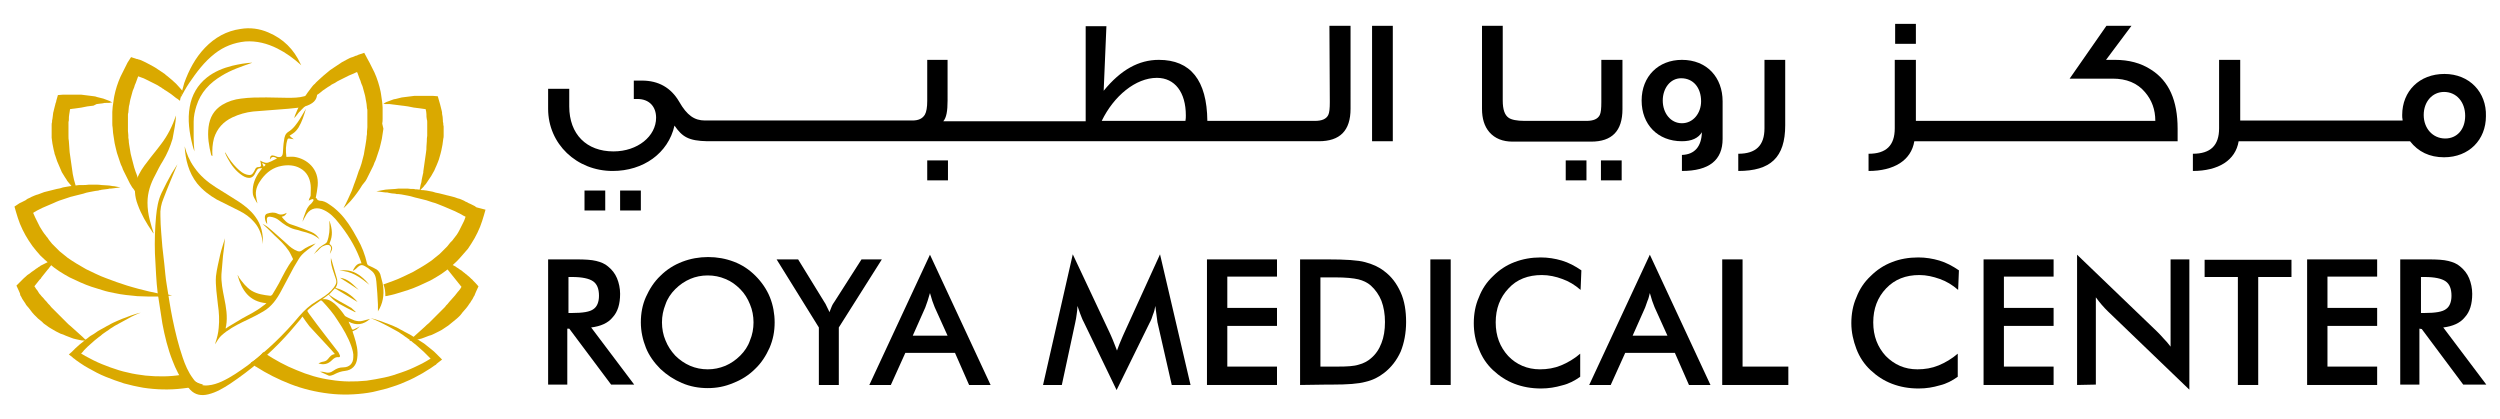 <?xml version="1.0" encoding="utf-8"?>
<!-- Generator: Adobe Illustrator 27.3.1, SVG Export Plug-In . SVG Version: 6.00 Build 0)  -->
<svg version="1.1" id="Layer_1" xmlns="http://www.w3.org/2000/svg" xmlns:xlink="http://www.w3.org/1999/xlink" x="0px" y="0px"
	 viewBox="0 0 639 107" style="enable-background:new 0 0 639 107;" xml:space="preserve">
<style type="text/css">
	.st0{fill-rule:evenodd;clip-rule:evenodd;fill:#DAA900;}
	.st1{fill:#DAA900;}
</style>
<g>
	<g>
		<path d="M145,84v14.3h-4.9V66.3h7.3c2.1,0,3.8,0.1,5,0.4c1.2,0.3,2.2,0.7,3,1.4c1,0.8,1.8,1.8,2.3,3c0.5,1.2,0.8,2.6,0.8,4
			c0,2.6-0.6,4.6-1.9,6c-1.2,1.5-3.1,2.3-5.5,2.6l11,14.6h-5.9l-10.7-14.3L145,84L145,84z M145.3,80h0.9c2.8,0,4.6-0.3,5.5-1
			c0.9-0.6,1.4-1.8,1.4-3.4c0-1.8-0.5-3-1.5-3.7c-1-0.7-2.8-1.1-5.4-1.1h-0.9L145.3,80L145.3,80z"/>
		<path d="M198,82.4c0,2.3-0.4,4.4-1.3,6.5c-0.9,2-2.1,3.9-3.7,5.4c-1.6,1.6-3.5,2.8-5.6,3.6c-2.1,0.9-4.2,1.3-6.5,1.3
			c-2.3,0-4.5-0.4-6.6-1.3c-2.1-0.9-3.9-2.1-5.5-3.6c-1.6-1.6-2.9-3.4-3.7-5.4c-0.8-2-1.3-4.2-1.3-6.5c0-2.3,0.4-4.5,1.3-6.5
			c0.9-2,2.1-3.9,3.7-5.4c1.6-1.6,3.5-2.8,5.6-3.6c2.1-0.8,4.3-1.2,6.6-1.2c2.3,0,4.5,0.4,6.6,1.2c2.1,0.8,3.9,2,5.5,3.6
			c1.6,1.6,2.9,3.5,3.7,5.5C197.6,78,198,80.2,198,82.4z M192.6,82.4c0-1.6-0.3-3.2-0.9-4.6c-0.6-1.5-1.4-2.8-2.5-3.9
			c-1.1-1.1-2.3-2-3.8-2.6c-1.4-0.6-2.9-0.9-4.5-0.9c-1.6,0-3.1,0.3-4.5,0.9c-1.4,0.6-2.7,1.5-3.8,2.6c-1.1,1.1-2,2.4-2.5,3.9
			c-0.6,1.5-0.9,3-0.9,4.6c0,1.6,0.3,3.2,0.9,4.6c0.6,1.5,1.4,2.7,2.5,3.9c1.1,1.1,2.4,2,3.8,2.6c1.4,0.6,2.9,0.9,4.5,0.9
			c1.6,0,3-0.3,4.5-0.9c1.4-0.6,2.7-1.5,3.8-2.6c1.1-1.1,2-2.4,2.5-3.9C192.3,85.6,192.6,84,192.6,82.4z"/>
		<path d="M209.3,98.4V83.7l-10.8-17.4h5.5l6.7,10.9c0.2,0.3,0.4,0.6,0.6,1.1c0.2,0.5,0.5,0.9,0.7,1.5c0.2-0.5,0.4-1,0.6-1.5
			c0.2-0.5,0.5-0.9,0.7-1.2l6.9-10.8h5.2l-11,17.4v14.7L209.3,98.4L209.3,98.4z"/>
		<path d="M247.7,98.4l-3.6-8.2h-12.7l-3.7,8.2h-5.5l15.5-33.3l15.5,33.3H247.7z M233.3,85.8h8.9l-3.3-7.3c-0.2-0.5-0.4-1-0.6-1.6
			c-0.2-0.6-0.4-1.3-0.6-2c-0.2,0.7-0.4,1.4-0.6,2c-0.2,0.6-0.4,1.2-0.6,1.7L233.3,85.8z"/>
		<path d="M295.9,82.6c-0.1-0.2-0.1-0.9-0.3-2.1c-0.1-0.9-0.2-1.7-0.3-2.3c-0.1,0.7-0.3,1.5-0.6,2.2c-0.2,0.7-0.5,1.5-0.9,2.2
			l-8.4,17.1l-8.4-17.4c-0.4-0.7-0.6-1.4-0.9-2.1c-0.2-0.7-0.5-1.3-0.7-2c0,0.7-0.1,1.4-0.2,2.1c-0.1,0.7-0.2,1.5-0.4,2.3l-3.4,15.8
			h-4.8l7.6-33.4l9.5,20.2c0.1,0.3,0.4,0.8,0.7,1.6c0.3,0.8,0.7,1.7,1.1,2.8c0.3-0.9,0.8-2.1,1.4-3.5c0.2-0.4,0.3-0.7,0.4-0.9
			l9.2-20.2l7.8,33.4h-4.8L295.9,82.6z"/>
		<path d="M308.5,98.4V66.3h17.9v4.4h-12.7v8h12.7v4.6h-12.7v10.4h12.7v4.7L308.5,98.4L308.5,98.4z"/>
		<path d="M332.3,98.4V66.3h7c4.6,0,7.8,0.2,9.6,0.7c1.9,0.5,3.5,1.2,4.9,2.3c1.9,1.4,3.2,3.2,4.2,5.4c1,2.2,1.4,4.8,1.4,7.6
			c0,2.8-0.5,5.4-1.4,7.6c-1,2.2-2.4,4-4.2,5.4c-1.4,1.1-3,1.9-4.8,2.3c-1.8,0.5-4.6,0.7-8.4,0.7h-1.4L332.3,98.4L332.3,98.4z
			 M337.5,93.7h4.4c2.4,0,4.2-0.1,5.4-0.5c1.2-0.3,2.3-0.9,3.1-1.6c1.2-1,2.1-2.3,2.7-3.9c0.6-1.5,0.9-3.3,0.9-5.4
			c0-2-0.3-3.8-0.9-5.4c-0.6-1.5-1.5-2.8-2.7-3.9c-0.9-0.8-2-1.3-3.2-1.6c-1.3-0.3-3.2-0.5-5.9-0.5h-1.9h-1.9L337.5,93.7L337.5,93.7
			z"/>
		<path d="M365.6,98.4V66.3h5.2v32.1H365.6z"/>
		<path d="M404,74.1c-1.5-1.3-3-2.2-4.7-2.8c-1.6-0.6-3.4-1-5.2-1c-3.5,0-6.4,1.1-8.5,3.4c-2.2,2.3-3.3,5.2-3.3,8.7
			c0,3.5,1.1,6.3,3.2,8.6c2.1,2.2,4.9,3.4,8.1,3.4c1.9,0,3.7-0.3,5.4-1c1.7-0.7,3.4-1.7,4.9-3v5.9c-1.4,1-2.9,1.8-4.6,2.2
			c-1.7,0.5-3.5,0.8-5.4,0.8c-2.5,0-4.7-0.4-6.8-1.2c-2.1-0.8-3.9-2-5.5-3.5c-1.6-1.5-2.8-3.3-3.6-5.4c-0.9-2.1-1.3-4.3-1.3-6.6
			s0.4-4.6,1.3-6.6c0.8-2.1,2-3.9,3.6-5.4c1.6-1.6,3.4-2.8,5.5-3.6c2.1-0.8,4.3-1.2,6.7-1.2c1.9,0,3.7,0.3,5.4,0.8
			c1.7,0.5,3.4,1.4,5,2.5L404,74.1z"/>
		<path d="M431.7,98.4l-3.6-8.2h-12.7l-3.7,8.2h-5.5l15.5-33.3l15.5,33.3H431.7z M417.3,85.8h8.9l-3.3-7.3c-0.2-0.5-0.4-1-0.6-1.6
			c-0.2-0.6-0.4-1.3-0.6-2c-0.2,0.7-0.3,1.4-0.6,2c-0.2,0.6-0.4,1.2-0.6,1.7L417.3,85.8z"/>
		<path d="M440.2,98.4V66.3h5.2v27.4h11.7v4.7L440.2,98.4L440.2,98.4z"/>
		<path d="M500.5,74.1c-1.5-1.3-3-2.2-4.7-2.8c-1.7-0.6-3.4-1-5.2-1c-3.5,0-6.3,1.1-8.5,3.4c-2.2,2.3-3.3,5.2-3.3,8.7
			c0,3.5,1.1,6.3,3.2,8.6c2.2,2.2,4.8,3.4,8.1,3.4c1.9,0,3.7-0.3,5.4-1c1.7-0.7,3.4-1.7,4.9-3v5.9c-1.4,1-2.9,1.8-4.6,2.2
			c-1.7,0.5-3.4,0.8-5.4,0.8c-2.5,0-4.7-0.4-6.8-1.2c-2.1-0.8-3.9-2-5.5-3.5c-1.6-1.5-2.8-3.3-3.6-5.4c-0.8-2.1-1.3-4.3-1.3-6.6
			s0.4-4.6,1.3-6.6c0.8-2.1,2-3.9,3.6-5.4c1.6-1.6,3.4-2.8,5.5-3.6c2-0.8,4.3-1.2,6.7-1.2c1.9,0,3.7,0.3,5.4,0.8
			c1.7,0.5,3.4,1.4,5,2.5L500.5,74.1z"/>
		<path d="M507,98.4V66.3h17.9v4.4h-12.7v8h12.7v4.6h-12.7v10.4h12.7v4.7L507,98.4L507,98.4z"/>
		<path d="M530.9,98.4V65.1l20.4,19.6c0.5,0.5,1.1,1.1,1.7,1.8c0.6,0.6,1.2,1.3,1.8,2.1V66.3h4.8v33.3l-20.8-20
			c-0.5-0.5-1.1-1.1-1.6-1.7c-0.5-0.6-1-1.2-1.5-1.9v22.3L530.9,98.4L530.9,98.4z"/>
		<path d="M577.2,70.8v27.6H572V70.8h-8.5v-4.4h22.2v4.4H577.2z"/>
		<path d="M589.7,98.4V66.3h17.9v4.4h-12.7v8h12.7v4.6h-12.7v10.4h12.7v4.7L589.7,98.4L589.7,98.4z"/>
		<path d="M618.4,84v14.3h-4.9V66.3h7.3c2.1,0,3.8,0.1,5,0.4s2.2,0.7,3,1.4c1,0.8,1.8,1.8,2.3,3c0.5,1.2,0.8,2.6,0.8,4
			c0,2.6-0.6,4.6-1.9,6c-1.2,1.5-3.1,2.3-5.5,2.6l11,14.6h-5.9L619,84.1L618.4,84L618.4,84z M618.8,80h0.9c2.8,0,4.6-0.3,5.5-1
			c0.9-0.6,1.4-1.8,1.4-3.4c0-1.8-0.5-3-1.5-3.7c-1-0.7-2.8-1.1-5.4-1.1h-0.9L618.8,80L618.8,80z"/>
	</g>
	<g>
		<g>
			<g>
				<g>
					<path class="st0" d="M77.3,80.9c0.6,0.9,1.2,1.7,1.8,2.5c1.6,1.8,3.3,3.5,4.9,5.3c0.5,0.5,1,1.1,1.6,1.8
						c-0.9,0.1-1.3,0.7-1.8,1.3c-0.4,0.5-0.9,0.6-1.5,0.7c-0.3,0.1-0.6,0.2-0.9,0.4c1.3,0.4,2.4,0.2,3.4-0.8c0.5-0.5,1-0.9,1.8-0.8
						c0.3,0,0.3-0.2,0.3-0.4c-0.2-0.4-0.3-0.8-0.6-1.1c-1.1-1.5-2.3-2.9-3.4-4.4c-1.3-1.7-2.6-3.4-3.9-5.2c-0.6-0.9-0.6-0.7,0.2-1.4
						c0.8-0.7,1.8-1.3,2.6-1.9c0.2-0.2,0.4-0.1,0.6,0.1c1.4,1.5,2.8,3.1,3.9,4.9c1.4,2.1,2.7,4.3,3.5,6.6c0.3,0.9,0.6,1.9,0.5,2.8
						c0,1.6-1,2.6-2.6,2.6c-0.9,0-1.7,0.3-2.4,0.8c-0.8,0.6-1.5,0.7-2.4,0.4c-0.3-0.1-0.7-0.1-1.1-0.1c0.7,0.3,1.5,0.7,2.2,1
						c0.2,0.1,0.4,0,0.6,0c0.3-0.1,0.7-0.2,1-0.4c0.8-0.4,1.6-0.7,2.6-0.8c1.8-0.2,2.9-1.4,3.1-3.2c0.3-2-0.2-3.8-0.8-5.7
						c-0.1-0.4-0.3-0.8-0.4-1.2c0.3-0.2,0.7-0.3,1-0.5c0.3-0.2,0.5-0.5,0.9-0.8c-0.6,0.3-1.1,0.6-1.6,0.8c-0.2,0.1-0.4,0.1-0.5-0.2
						c-0.2-0.6-0.6-1.2-0.8-1.8c2,1.1,3.8,0.8,5.5-0.7c-0.6,0.2-1.3,0.3-1.9,0.5c-0.7,0.2-1.4,0.1-2.1-0.1c-0.7-0.3-1.5-0.6-2.2-1
						c-0.2-0.1-0.3-0.2-0.4-0.4c-0.7-1-1.5-2-2.5-2.9c-0.9-0.7-1.8-1.3-3.1-1.1c0.5-0.4,1.1-0.8,1.6-1.2c0.7,0.9,1.6,1.7,2.6,2.3
						c1.4,0.8,2.8,1.5,4.2,2.2c0,0,0.1-0.1,0.1-0.1c-0.4-0.3-0.7-0.7-1.1-1c-1-0.6-2.1-1.2-3.2-1.8c-0.7-0.4-1.4-0.8-2.1-1.3
						c-0.1-0.1-0.2-0.2-0.4-0.3c0.5-0.5,1-1.1,1.5-1.6c1.9,1.1,3.8,2.3,5.8,3.5c-1.5-1.8-3.4-3-5.6-3.6c0-0.1,0-0.1,0-0.1
						c0.6-0.9,0.5-1.8,0.2-2.7c-0.4-1.5-0.9-3-1.3-4.5c-0.1-0.2-0.1-0.3-0.1-0.5c-0.1,0.9,0,1.6,0.4,3c0.3,0.9,0.6,1.8,0.9,2.7
						c0.1,0.4,0.1,0.8-0.1,1.2c-0.6,1.2-1.6,2.1-2.7,2.9c-0.7,0.5-1.4,0.9-2.2,1.4c-1.7,1-3.1,2.3-4.4,3.8
						c-3.9,4.7-8.3,8.9-13.2,12.6c-2.1,1.5-4.2,3-6.6,4.1c-1.1,0.5-2.3,0.9-3.5,1c-1.6,0.2-3-0.4-3.9-1.8c-1.2-1.6-2-3.5-2.6-5.3
						c-1.1-3.2-1.9-6.5-2.6-9.9c-0.6-2.9-1-5.8-1.5-8.8c-0.3-1.7-0.4-3.4-0.6-5.2c-0.2-1.5-0.3-2.9-0.5-4.4
						c-0.1-1.2-0.2-2.5-0.3-3.7c-0.1-1.4-0.2-2.8-0.2-4.2c-0.1-1.6,0.2-3.1,0.8-4.5c1.1-2.9,2.3-5.7,3.5-8.6c0-0.1,0.1-0.2,0.1-0.2
						c-0.5,0.8-1,1.6-1.5,2.4c-0.9,1.6-1.8,3.3-2.6,5c-0.9,1.9-1.2,3.9-1.4,5.9c-0.3,3.2-0.4,6.4-0.3,9.6c0.1,1.8,0.2,3.7,0.3,5.5
						c0.1,1.5,0.2,3.1,0.4,4.6c0.4,2.6,0.8,5.2,1.2,7.8c0.6,3.2,1.4,6.5,2.6,9.5c0.8,2.1,1.8,4.2,3.3,6c0.4,0.5,0.8,0.9,1.2,1.4
						c1.3,1.4,2.9,1.6,4.6,1.2c2.1-0.5,3.9-1.6,5.6-2.7c5.2-3.5,10-7.5,14.2-12.1c1.3-1.4,2.5-2.9,3.8-4.4
						C77.1,81.2,77.2,81,77.3,80.9z"/>
					<path class="st0" d="M79.2,50.5c0.1-0.2,0.2-0.4,0.2-0.5c0-0.9,0.1-1.9,0-2.7c-0.2-1.8-1-3.4-2.7-4.3c-1.4-0.8-3.1-0.9-4.7-0.6
						c-2.2,0.4-3.8,1.6-5.1,3.3c-0.9,1.2-1.6,2.5-1.5,4.1c0.1,0.7,0.2,1.5,0.4,2.2c-0.2-0.3-0.4-0.6-0.6-1c-0.3-0.5-0.6-1.1-0.6-1.8
						c-0.1-2,0.6-3.8,1.8-5.4c0.2-0.3,0.4-0.5,0.6-0.8c-0.2,0-0.4,0-0.5,0c-0.4,0-0.7,0.2-0.9,0.6c-0.2,0.4-0.4,0.7-0.6,1.1
						c-0.5,0.7-1.1,0.9-1.9,0.7c-0.4-0.1-0.8-0.3-1.1-0.5c-1.7-1.1-2.9-2.7-3.8-4.4c-0.3-0.5-0.5-1-0.7-1.5c0,0,0.1,0,0.1,0
						c0.1,0.1,0.2,0.3,0.3,0.5c0.7,1.2,1.6,2.4,2.6,3.4c0.8,0.8,1.7,1.6,2.9,1.8c0.6,0.1,1,0,1.3-0.5c0.2-0.3,0.4-0.6,0.5-0.9
						c0.2-0.4,0.4-0.6,0.9-0.6c0.5,0,0.7-0.2,0.6-0.6c0-0.3-0.1-0.7-0.2-1.1c0.1,0.1,0.2,0.2,0.3,0.2c0.7,0.4,1.4,0.6,2.1,0.2
						c0.2-0.1,0.4-0.1,0.5-0.2c0.5-0.2,0.9-0.5,1.4-0.7c-0.9-0.6-1.4-0.5-1.8,0.3c0-0.1,0-0.2,0-0.3c0.1-0.7,0.4-0.9,1.1-0.7
						c0.3,0.1,0.5,0.2,0.8,0.3c0.9,0.2,1.3-0.1,1.4-1c0.1-1.1,0.1-2.2,0.3-3.2c0.1-0.9,0.3-1.7,1.1-2.2c1.3-0.8,2.1-2,2.9-3.2
						c0.5-0.9,1.1-1.8,1.6-2.7c-0.5,1.7-1,3.3-1.9,4.8c-0.4,0.6-0.8,1.1-1.4,1.5c-0.3,0.2-0.6,0.4-0.9,0.6c0.4,0.4,0.7,0.6,1.1,0.9
						c-0.4-0.1-0.8-0.1-1.2-0.2c-0.2,0-0.3,0-0.4,0.2c-0.5,1.5-0.5,2.9-0.3,4.5c0.7,0,1.5-0.1,2.1,0c3.1,0.5,6.3,3,5.9,7.4
						c-0.1,1-0.3,2.1-0.5,3.1c0.1,0,0.2,0.1,0.3,0.2c0.1,0.4,0.4,0.4,0.7,0.5c0.9,0,1.7,0.4,2.4,0.9c2,1.3,3.6,3,4.9,4.9
						c0.9,1.3,1.7,2.7,2.4,4c1.1,1.9,1.9,4,2.4,6.2c0.1,0.3,0.2,0.5,0.5,0.6c0.7,0.3,1.3,0.6,2,1c0.4,0.3,0.7,0.7,0.9,1.2
						c0.2,0.8,0.4,1.6,0.6,2.3c0.4,2.2,0.3,4.4-0.8,6.5c-0.1,0.2-0.3,0.4-0.4,0.7c0-0.6,0-1.2,0-1.8c-0.1-1.9-0.2-3.8-0.4-5.8
						c-0.1-1.2-0.4-2.2-1.4-2.9c-0.4-0.3-0.7-0.6-1.1-0.8c-1.2-0.8-1.6-0.7-2.6,0.3c-0.2,0.2-0.5,0.4-0.8,0.6c0,0,0-0.1-0.1-0.1
						c0.5-0.8,0.9-1.8,2.2-1.8c-0.2-0.5-0.3-1-0.5-1.4c-1.3-3.3-3.2-6.3-5.4-9c-1-1.3-2.2-2.5-3.7-3.2c-1.6-0.8-3.3-0.6-4.4,1
						c-0.4,0.6-0.7,1.3-1.1,2c0.2-0.8,0.4-1.5,0.7-2.2c0.3-0.9,0.7-1.8,1.5-2.4c0.2-0.2,0.4-0.5,0.6-0.8c0.1-0.2,0-0.5-0.3-0.4
						c-0.3,0.1-0.6,0.2-0.9,0.4C79,50.8,79.1,50.7,79.2,50.5z M67.9,42.1c-0.3-0.2-0.6-0.3-0.9-0.5c0.1,0.3,0.2,0.6,0.4,1
						C67.6,42.5,67.8,42.3,67.9,42.1z"/>
					<path class="st0" d="M54.3,39.9c-0.1-1.6,0-3.1,0.4-4.6c0.8-2.5,2.4-4.2,4.7-5.3c1.7-0.8,3.5-1.3,5.3-1.5
						c2.1-0.2,4.3-0.3,6.4-0.5c1.8-0.1,3.6-0.3,5.4-0.5c0.9-0.1,1.9-0.4,2.7-0.8c1.8-0.9,2-2.2,1.8-3.7c0-0.4-0.2-0.8-0.3-1.2
						c-0.2,1.7-1.4,2.4-2.9,2.8c-1.4,0.4-2.9,0.4-4.3,0.4c-1.8,0-3.6-0.1-5.4-0.1c-2.2,0-4.3,0-6.5,0.3c-1.7,0.2-3.3,0.7-4.8,1.6
						c-2.1,1.3-3.2,3.2-3.5,5.7c-0.3,2.5,0.1,4.8,0.7,7.2C54.2,39.8,54.3,39.9,54.3,39.9z"/>
					<path class="st0" d="M60.7,70.3c1.1,3.9,3,6.8,7.4,7.2c-0.3,0.3-0.6,0.5-0.9,0.7c-1.6,1.3-3.5,2.2-5.3,3.2c-1,0.6-2,1.2-3,1.8
						c-0.4,0.2-0.8,0.5-1.2,0.8c0-0.3,0-0.5,0.1-0.7c0.4-2.4,0-4.8-0.5-7.2c-0.4-2-0.8-4-0.7-6c0.1-1.6,0.3-3.1,0.4-4.7
						c0.2-1.5,0.4-3,0.5-4.5c-0.4,1.4-0.9,2.8-1.2,4.1c-0.4,1.9-0.9,3.8-1.1,5.6c-0.1,1.2,0,2.5,0.1,3.7c0.1,1.2,0.3,2.4,0.4,3.6
						c0.3,2,0.4,3.9,0.2,5.9c-0.1,1.3-0.4,2.5-0.8,3.7c0,0.1-0.1,0.3-0.1,0.5c0.3-0.5,0.5-0.9,0.8-1.3c0.5-0.8,1.3-1.4,2.1-2
						c1.8-1.3,3.7-2.2,5.6-3.1c1.3-0.6,2.6-1.3,3.8-2c2.1-1.2,3.5-3.2,4.6-5.3c1.1-2,2.1-4,3.2-6c0.4-0.7,0.8-1.3,1.2-2
						c0.8-1.4,2-2.2,3.2-3.1c0.4-0.3,0.8-0.6,1.2-1c-1.2,0.5-2.5,1-3.5,1.8c-0.4,0.3-0.7,0.3-1.1,0.2c-1.1-0.4-2-1.1-2.8-1.9
						c-1.6-1.4-3.2-2.9-4.9-4.3c-0.4-0.3-0.9-0.6-1.3-0.8c1.1,1,2.1,2,3.1,3c1.3,1.2,2.6,2.4,3.6,3.9c0.4,0.6,0.7,1.3,1,1.9
						c0.1,0.1,0.1,0.4,0,0.4c-1.4,1.8-2.4,3.9-3.5,6c-0.6,1-1.1,2-1.7,2.9c-0.1,0.1-0.3,0.3-0.5,0.3c-1.7-0.2-3.3-0.4-4.8-1.3
						C63,73.5,62,72.2,61,70.8C61,70.6,60.9,70.5,60.7,70.3C60.8,70.4,60.8,70.4,60.7,70.3z"/>
					<path class="st0" d="M46.1,25.1c0.7-1.3,1.4-2.6,2.2-3.8c1.9-2.8,3.9-5.5,6.6-7.6c2.3-1.8,4.9-2.8,7.8-3.1
						c2.9-0.2,5.6,0.5,8.2,1.8c2.2,1.1,4.1,2.5,5.9,4.1c0,0,0.1,0.1,0.2,0.2c-0.1-0.2-0.1-0.3-0.2-0.4c-1.7-3.7-4.4-6.4-8.2-8
						c-2.3-1-4.7-1.3-7.1-0.9c-3.6,0.5-6.6,2.2-9.1,4.8c-2.5,2.6-4.1,5.7-5.3,9C46.7,22.5,46.4,23.8,46.1,25.1
						C46,25.1,46.1,25.1,46.1,25.1z"/>
					<path class="st0" d="M45,29.5c-0.9,2.6-2.1,5.1-3.8,7.3c-1.1,1.5-2.4,3-3.5,4.5c-1.1,1.4-2.1,2.8-2.7,4.5
						c-0.8,2.2-0.6,4.4,0.2,6.5c0.9,2.5,2.2,4.7,3.7,6.9c0.1,0.2,0.2,0.3,0.4,0.5c-0.4-1.1-0.7-2.3-1-3.4c-0.4-1.5-0.6-3-0.6-4.5
						c0-2.6,0.8-4.9,2-7.1c0.6-1.2,1.2-2.4,1.9-3.5c1.1-1.8,1.9-3.7,2.5-5.7C44.5,33.4,44.9,31.5,45,29.5z"/>
					<path class="st0" d="M47.2,37.4c0.2,3.4,1,6.7,3.2,9.5c1.4,1.7,3.1,3,5,4.1c1.9,1,3.9,1.9,5.8,2.9c1.4,0.7,2.7,1.6,3.8,2.9
						c1.4,1.6,2,3.5,2.2,5.6c0.1-2.6-0.4-5-2-7.1c-1.1-1.5-2.6-2.7-4.1-3.7c-2-1.3-4-2.5-5.9-3.7c-2.2-1.4-4.1-3-5.6-5.2
						C48.4,41,47.7,39.3,47.2,37.4z"/>
					<path class="st0" d="M64.6,16c-1.8,0.1-3.5,0.4-5.2,0.8c-2.4,0.6-4.6,1.5-6.5,3c-2.4,1.9-3.9,4.5-4.4,7.5
						c-0.6,3.3-0.1,6.6,0.7,9.8c0.1,0.5,0.3,1,0.5,1.6c-0.1-1.1-0.2-2.2-0.2-3.3c0-1.4,0-2.9,0-4.3c0-1.4,0.3-2.7,0.7-4
						c1.1-3.5,3.4-5.9,6.4-7.7c2.4-1.5,5.1-2.4,7.7-3.3C64.4,16,64.5,16,64.6,16z"/>
					<path class="st0" d="M81.7,61.2c-0.5-0.9-1.2-1.5-2.1-1.9c-1.4-0.6-2.8-1.1-4.2-1.6c-0.3-0.1-0.6-0.2-0.9-0.3
						c-1.1-0.3-1.8-1.1-2.5-2c0.6-0.1,1-0.4,1.3-1c-0.2,0.1-0.5,0.2-0.7,0.3c-0.6,0.2-1.1,0.2-1.7-0.1c-0.8-0.4-1.7-0.3-2.6,0
						c-0.4,0.1-0.6,0.5-0.6,0.9c0,0.7,0.2,1.3,0.6,1.8c0-0.4-0.1-0.8-0.1-1.2c0-0.6,0.4-0.8,0.9-0.7c0.8,0.1,1.6,0.4,2.2,0.9
						c1.2,1,2.5,1.9,4,2.3c0.6,0.1,1.2,0.3,1.8,0.5C78.8,59.5,80.4,60,81.7,61.2z"/>
					<path class="st0" d="M84.2,56.5c0,0.2,0,0.4,0,0.5c0.1,1.6,0,3.2-0.6,4.8c-0.1,0.2-0.3,0.4-0.5,0.5c-0.5,0.3-1,0.6-1.5,1
						c-0.5,0.5-1,1.1-1.4,1.7c0.3-0.3,0.6-0.6,0.9-0.8c0.4-0.4,0.8-0.9,1.3-1.2c0.4-0.2,0.9-0.4,1.3-0.4c0.5-0.1,1.1,0.5,0.9,1.1
						c-0.1,0.4-0.2,0.8-0.3,1.2c0.2-0.3,0.4-0.7,0.5-1c0.2-0.5,0.1-1-0.4-1.4c-0.2-0.1-0.2-0.3-0.1-0.5c0.8-1.8,0.6-3.5,0-5.3
						C84.4,56.6,84.3,56.6,84.2,56.5z"/>
					<path class="st0" d="M94.4,72.8c-2-2.5-4.4-4.2-7.7-3.6C89.8,69.2,92.1,70.9,94.4,72.8z"/>
					<path class="st0" d="M86.9,71c1.6,1,3.2,2,4.8,3.1C90.2,72.7,88.9,71.2,86.9,71z"/>
				</g>
				<g>
					<g>
						<path class="st1" d="M44,75.5c-1,0.1-2,0.2-2.9,0.3c-0.5,0-1,0-1.5,0c-0.5,0-1,0-1.5,0c-1,0-2-0.1-3-0.1c-1-0.1-2-0.2-2.9-0.3
							c-1-0.1-2-0.3-3-0.5c-1-0.2-2-0.4-2.9-0.7c-1-0.3-1.9-0.6-2.9-0.9c-0.9-0.3-1.9-0.7-2.8-1.1c-0.9-0.4-1.9-0.9-2.8-1.3
							c-0.9-0.5-1.8-1-2.7-1.6c-0.9-0.6-1.7-1.2-2.5-1.9c-0.8-0.7-1.6-1.4-2.3-2.1c-0.7-0.8-1.4-1.6-2-2.4C7.6,61.9,7,61,6.5,60.1
							c-0.5-0.9-1-1.9-1.4-2.9c-0.4-1-0.7-2-1-3l-0.4-1.4L4.9,52c0.2-0.1,0.3-0.2,0.4-0.2c0.1-0.1,0.3-0.1,0.4-0.2
							c0.3-0.1,0.5-0.3,0.8-0.4C6.8,51,7,50.8,7.3,50.7c0.2-0.1,0.5-0.2,0.8-0.4c0.5-0.2,1.1-0.5,1.6-0.6c0.5-0.2,1.1-0.4,1.6-0.6
							l0.8-0.2c0.3-0.1,0.5-0.1,0.8-0.2c0.3-0.1,0.5-0.1,0.8-0.2c0.3-0.1,0.5-0.1,0.8-0.2c0.6-0.1,1.1-0.2,1.6-0.4l1.7-0.3
							c0.3,0,0.6-0.1,0.8-0.1c0.3,0,0.6-0.1,0.8-0.1l0.8-0.1c0.3,0,0.6,0,0.8,0c0.6,0,1.1,0,1.7-0.1c0.6,0,1.1,0,1.7,0
							c0.6,0,1.1,0,1.6,0.1c0.6,0,1.1,0.1,1.6,0.1c0.5,0,1.1,0.2,1.6,0.2c0.5,0.1,1.1,0.2,1.6,0.3c-0.6,0.1-1.1,0.1-1.6,0.2
							l-0.8,0.1c-0.1,0-0.3,0-0.4,0l-0.4,0.1c-0.5,0.1-1.1,0.1-1.6,0.2l-0.4,0.1c-0.1,0-0.3,0-0.4,0.1l-0.8,0.1
							c-0.5,0.1-1.1,0.2-1.6,0.3c-0.5,0.1-1,0.2-1.5,0.4c-0.3,0.1-0.5,0.1-0.8,0.2l-0.8,0.2c-0.3,0.1-0.5,0.1-0.8,0.2
							c-0.2,0.1-0.5,0.1-0.8,0.2l-1.5,0.5c-0.5,0.2-1,0.3-1.5,0.5c-0.5,0.2-1,0.4-1.4,0.6c-0.2,0.1-0.5,0.2-0.7,0.3l-0.7,0.3
							c-0.2,0.1-0.5,0.2-0.7,0.3c-0.2,0.1-0.5,0.2-0.7,0.3c-0.5,0.2-0.9,0.5-1.4,0.7c-0.2,0.1-0.4,0.2-0.7,0.4l-0.3,0.2l-0.3,0.2
							C8.2,54.7,8,54.9,7.8,55c-0.1,0-0.2,0.1-0.3,0.2c-0.1,0.1-0.2,0.1-0.3,0.2L8,53.1c0.3,0.9,0.6,1.7,1,2.5
							c0.4,0.8,0.8,1.6,1.2,2.4c0.5,0.8,0.9,1.5,1.5,2.2c0.1,0.2,0.3,0.4,0.4,0.5l0.2,0.3l0.2,0.3c0.1,0.2,0.3,0.3,0.4,0.5l0.4,0.5
							c0.6,0.6,1.3,1.3,1.9,1.9c0.7,0.6,1.4,1.1,2.1,1.7c0.7,0.5,1.5,1,2.3,1.5c0.8,0.5,1.6,0.9,2.4,1.4c0.8,0.4,1.7,0.8,2.5,1.2
							c0.9,0.4,1.7,0.8,2.6,1.1c0.9,0.3,1.8,0.7,2.7,1c0.9,0.3,1.8,0.6,2.7,0.9c0.9,0.3,1.8,0.5,2.8,0.8c0.9,0.2,1.9,0.5,2.8,0.7
							l1.4,0.3l1.4,0.3C42.1,75.1,43,75.3,44,75.5z"/>
						<path class="st1" d="M36.2,48.3c-0.1-0.3-0.2-0.6-0.3-0.9c-0.1-0.4-0.3-0.8-0.4-1.1l-0.2-0.6l-0.2-0.6l-0.2-0.6L34.7,44
							l-0.2-0.6c-0.1-0.2-0.1-0.4-0.2-0.6c-0.2-0.8-0.4-1.5-0.6-2.3l-0.3-1.2l-0.2-1.2c-0.1-0.8-0.3-1.5-0.3-2.3l-0.1-0.6
							c0-0.2,0-0.4,0-0.6c0-0.4-0.1-0.8-0.1-1.1l0-1.1c0-0.2,0-0.4,0-0.6l0-0.6c0-0.2,0-0.4,0-0.6l0-0.6l0-0.6c0-0.2,0-0.4,0.1-0.6
							l0.1-1.1c0-0.4,0.1-0.7,0.2-1.1l0.1-0.6l0.1-0.5c0.1-0.4,0.2-0.8,0.3-1.1l0.3-1.1c0.1-0.2,0.1-0.4,0.2-0.5l0.2-0.5
							c0.1-0.4,0.2-0.7,0.4-1.1l0.4-1.1c0.1-0.2,0.1-0.4,0.2-0.5l0-0.1c0.3,0.1,0.5,0.2,0.8,0.3c0.4,0.1,0.8,0.3,1.2,0.5
							c0.4,0.2,0.8,0.4,1.2,0.6l0.6,0.3l0.6,0.3c0.4,0.2,0.8,0.4,1.2,0.7c0.2,0.1,0.4,0.2,0.6,0.4c0.2,0.1,0.4,0.2,0.6,0.4
							c0.4,0.2,0.8,0.5,1.1,0.7c0.4,0.3,0.8,0.5,1.1,0.8c0.4,0.3,0.7,0.6,1.1,0.8l0.5,0.4c0,0,0.1,0,0.1,0.1
							c0.1-0.9,0.4-1.7,0.7-2.5c-0.2-0.3-0.5-0.5-0.7-0.8c-0.3-0.4-0.7-0.7-1-1.1c-0.4-0.3-0.7-0.7-1.1-1c-0.2-0.2-0.4-0.3-0.6-0.5
							c-0.2-0.2-0.4-0.3-0.6-0.5c-0.2-0.1-0.4-0.3-0.6-0.5l-0.6-0.4l-0.6-0.4l-0.6-0.4l-0.6-0.4L39.2,17c-0.4-0.2-0.9-0.5-1.3-0.7
							c-0.4-0.2-0.9-0.5-1.4-0.7c-0.2-0.1-0.5-0.2-0.7-0.3c-0.1,0-0.2-0.1-0.4-0.1l-0.2-0.1L35,15.1l-1.5-0.5L32.6,16L32,17.2
							l-0.3,0.6c-0.1,0.2-0.2,0.4-0.3,0.6l-0.6,1.2c-0.2,0.4-0.3,0.8-0.5,1.2c-0.3,0.8-0.6,1.7-0.8,2.5c-0.1,0.4-0.2,0.9-0.3,1.3
							l-0.1,0.6l-0.1,0.7l-0.1,0.7c0,0.2-0.1,0.4-0.1,0.7l-0.1,1.3c0,0.2,0,0.4,0,0.7l0,0.7l0,0.7c0,0.2,0,0.4,0,0.7
							c0,0.4,0,0.9,0.1,1.3l0.1,1.3c0.1,0.4,0.1,0.9,0.2,1.3c0.1,0.4,0.1,0.9,0.2,1.3c0.1,0.4,0.2,0.9,0.3,1.3
							c0.1,0.4,0.2,0.9,0.3,1.2l0.4,1.2c0.1,0.4,0.3,0.8,0.4,1.2c0.1,0.4,0.3,0.8,0.5,1.2c0.1,0.4,0.3,0.8,0.5,1.2
							c0.1,0.2,0.2,0.4,0.3,0.6l0.3,0.6l0.3,0.6l0.3,0.6l0.3,0.6l0.3,0.5l0.3,0.5l0.4,0.5c0.4,0.7,0.9,1.4,1.4,2.1
							c0.3,0.3,0.5,0.6,0.8,1C36.1,50.4,36.1,49.3,36.2,48.3z"/>
						<path class="st1" d="M22.2,87.1c-0.5,0-0.9-0.1-1.4-0.1c-0.5-0.1-0.9-0.2-1.4-0.3c-0.4-0.1-0.9-0.2-1.3-0.4s-0.9-0.3-1.3-0.5
							c-0.4-0.2-0.9-0.4-1.3-0.5c-0.2-0.1-0.4-0.2-0.6-0.3c-0.2-0.1-0.4-0.2-0.6-0.3c-0.4-0.2-0.8-0.5-1.2-0.7
							c-0.4-0.2-0.8-0.5-1.2-0.8c-0.4-0.3-0.8-0.5-1.1-0.9c-0.4-0.3-0.7-0.6-1.1-0.9c-0.3-0.3-0.7-0.7-1-1c-0.3-0.3-0.6-0.7-0.9-1.1
							c-0.3-0.4-0.6-0.8-0.9-1.1c-0.2-0.2-0.3-0.4-0.4-0.6c-0.1-0.2-0.3-0.4-0.4-0.6l-0.4-0.6c-0.1-0.2-0.2-0.4-0.3-0.6l-0.2-0.3
							L5.1,75l-0.3-0.7l-0.6-1.3L5,72.2c0.2-0.2,0.3-0.3,0.5-0.5s0.3-0.3,0.5-0.5c0.3-0.3,0.7-0.6,1-0.9c0.2-0.1,0.4-0.3,0.6-0.4
							c0.2-0.1,0.3-0.3,0.5-0.4c0.4-0.3,0.8-0.5,1.1-0.8c0.2-0.1,0.4-0.2,0.6-0.4c0.2-0.1,0.4-0.2,0.6-0.4l0.6-0.3
							c0.2-0.1,0.4-0.2,0.6-0.3c0.2-0.1,0.4-0.2,0.6-0.3l0.3-0.1c0.1,0,0.2-0.1,0.3-0.1c0.2-0.1,0.4-0.1,0.7-0.2
							c0.2,0,0.5-0.1,0.7-0.1c-0.2,0.2-0.3,0.3-0.4,0.5c-0.1,0.1-0.2,0.2-0.2,0.2l-0.2,0.2c-0.2,0.2-0.3,0.3-0.4,0.5
							c-0.1,0.2-0.3,0.3-0.4,0.5c-0.1,0.2-0.3,0.4-0.4,0.5l-0.4,0.5c-0.3,0.3-0.5,0.7-0.8,1l-0.4,0.5c-0.1,0.2-0.2,0.4-0.4,0.5
							l-0.8,1l-0.8,1l-0.4,0.5c-0.1,0.2-0.2,0.3-0.3,0.5l0.3-2.1l0.3,0.5l0.2,0.3l0.2,0.2l0.3,0.5l0.4,0.5c0.1,0.2,0.2,0.3,0.3,0.5
							c0.1,0.2,0.2,0.3,0.4,0.5c0.2,0.3,0.5,0.6,0.8,0.9c0.2,0.3,0.5,0.6,0.8,0.9l0.4,0.5c0.1,0.1,0.3,0.3,0.4,0.4
							c0.1,0.2,0.3,0.3,0.4,0.5c0.1,0.1,0.3,0.3,0.4,0.4c0.3,0.3,0.6,0.6,0.9,0.9c0.3,0.3,0.6,0.6,0.9,0.9l0.9,0.9l0.9,0.9
							c0.3,0.3,0.6,0.6,1,0.9c0.3,0.3,0.7,0.6,1,0.9c0.3,0.3,0.7,0.6,1,0.9l1,0.9C21.5,86.5,21.8,86.8,22.2,87.1z"/>
						<path class="st1" d="M19.5,48.8c-0.4-0.3-0.7-0.7-1.1-1.1c-0.2-0.2-0.3-0.4-0.5-0.6c-0.2-0.2-0.3-0.4-0.5-0.6
							c-0.2-0.2-0.3-0.4-0.4-0.6l-0.4-0.6c-0.3-0.4-0.5-0.9-0.8-1.3l-0.3-0.7c-0.1-0.2-0.2-0.5-0.3-0.7c-0.2-0.5-0.4-0.9-0.6-1.4
							c-0.2-0.5-0.3-1-0.5-1.5c-0.1-0.2-0.2-0.5-0.2-0.7l-0.2-0.8c-0.1-0.5-0.2-1-0.3-1.5c-0.1-0.5-0.1-1-0.2-1.5c0-0.3,0-0.5,0-0.8
							c0-0.3,0-0.5,0-0.8c0-0.2,0-0.5,0-0.8l0-0.8c0-0.3,0-0.5,0.1-0.8c0-0.3,0-0.5,0.1-0.8c0.1-0.5,0.1-1,0.2-1.6
							c0.1-0.2,0.1-0.5,0.2-0.8l0.2-0.8c0.1-0.2,0.1-0.5,0.2-0.8c0.1-0.2,0.2-0.5,0.2-0.7l0.4-1.4l1.2-0.1c0.3,0,0.6,0,0.8,0
							c0.3,0,0.5,0,0.8,0c0.5,0,1.1,0,1.6,0c0.3,0,0.5,0,0.8,0c0.3,0,0.5,0,0.8,0l0.8,0.1l0.8,0.1c0.3,0,0.5,0.1,0.8,0.1
							c0.3,0,0.5,0.1,0.8,0.1c0.3,0,0.5,0.1,0.8,0.2c0.3,0.1,0.5,0.1,0.8,0.2c0.3,0.1,0.5,0.1,0.8,0.2c0.3,0.1,0.5,0.2,0.8,0.3
							c0.2,0.1,0.5,0.2,0.8,0.3c0.2,0.1,0.5,0.3,0.7,0.4c-0.3,0-0.5,0-0.8,0.1c-0.1,0-0.2,0-0.4,0l-0.4,0c-0.3,0-0.5,0-0.8,0.1
							c-0.2,0-0.5,0.1-0.8,0.1c-0.3,0-0.5,0.1-0.8,0.1L23.9,27c-0.2,0-0.5,0.1-0.8,0.1l-0.8,0.1l-1.5,0.3c-0.2,0-0.5,0.1-0.7,0.1
							c-0.2,0-0.5,0.1-0.7,0.1c-0.2,0-0.5,0.1-0.8,0.1c-0.2,0-0.5,0.1-0.7,0.1l-0.7,0.1l-0.7,0.1l1.6-1.5c-0.1,0.5-0.2,0.9-0.2,1.3
							c-0.1,0.5-0.1,0.9-0.2,1.3c-0.1,0.5-0.1,0.9-0.1,1.3c0,0.2,0,0.4-0.1,0.7c0,0.2,0,0.4,0,0.7l0,0.7c0,0.2,0,0.4,0,0.7
							c0,0.5,0,0.9,0,1.4c0,0.5,0,0.9,0.1,1.4c0,0.5,0.1,0.9,0.1,1.4c0,0.5,0.1,0.9,0.1,1.4c0,0.2,0.1,0.5,0.1,0.7
							c0,0.2,0.1,0.5,0.1,0.7c0.1,0.5,0.1,0.9,0.2,1.4c0,0.2,0.1,0.5,0.1,0.7l0.1,0.7l0.1,0.7c0,0.2,0.1,0.5,0.1,0.7l0.3,1.4
							l0.2,0.7l0.2,0.7L19.5,48.8z"/>
						<path class="st1" d="M121.8,53c-0.2-0.1-0.3-0.2-0.4-0.3c-0.1-0.1-0.3-0.1-0.4-0.2c-0.3-0.1-0.5-0.3-0.8-0.4
							c-0.3-0.1-0.5-0.2-0.8-0.4c-0.3-0.1-0.5-0.2-0.8-0.4c-0.5-0.2-1-0.5-1.6-0.6c-0.5-0.2-1.1-0.4-1.6-0.5l-0.8-0.2
							c-0.3-0.1-0.6-0.1-0.8-0.2c-0.3-0.1-0.5-0.1-0.8-0.2c-0.3-0.1-0.5-0.1-0.8-0.2c-0.6-0.1-1.1-0.2-1.6-0.4l-1.6-0.3
							c-0.3,0-0.6-0.1-0.8-0.1c-0.3,0-0.6,0-0.8-0.1l-0.8-0.1c-0.3,0-0.6,0-0.8-0.1c-0.6,0-1.1,0-1.6-0.1c-0.6,0-1.1,0-1.6,0
							c-0.6,0-1.1,0-1.6,0.1c-0.6,0-1.1,0.1-1.6,0.1c-0.5,0-1.1,0.1-1.6,0.2c-0.6,0.1-1.1,0.2-1.6,0.3c0.6,0.1,1.1,0.1,1.6,0.2
							l0.8,0.1c0.1,0,0.3,0,0.4,0l0.4,0.1c0.5,0.1,1.1,0.2,1.6,0.2l0.4,0.1c0.1,0,0.3,0,0.4,0l0.8,0.1c0.5,0.1,1.1,0.2,1.6,0.3
							s1,0.2,1.6,0.4c0.2,0.1,0.5,0.1,0.8,0.2l0.8,0.2c0.3,0.1,0.5,0.1,0.8,0.2s0.5,0.1,0.8,0.2l1.5,0.5c0.5,0.1,1,0.3,1.5,0.5
							s1,0.4,1.5,0.6c0.2,0.1,0.5,0.2,0.7,0.3l0.7,0.3c0.2,0.1,0.5,0.2,0.7,0.3c0.2,0.1,0.5,0.2,0.7,0.3c0.5,0.2,0.9,0.5,1.4,0.7
							c0.2,0.1,0.4,0.2,0.7,0.4l0.4,0.2l0.2,0.1c-0.1,0.4-0.3,0.8-0.4,1.1c-0.4,0.8-0.8,1.6-1.2,2.4c-0.4,0.8-0.9,1.5-1.5,2.2
							c-0.1,0.2-0.3,0.4-0.4,0.5l-0.2,0.2l-0.2,0.2c-0.1,0.2-0.3,0.3-0.4,0.5l-0.4,0.5c-0.6,0.6-1.3,1.3-1.9,1.9
							c-0.7,0.6-1.4,1.1-2.1,1.7c-0.7,0.5-1.5,1-2.3,1.5c-0.8,0.5-1.6,0.9-2.4,1.4c-0.8,0.4-1.7,0.8-2.5,1.2
							c-0.9,0.4-1.7,0.8-2.6,1.1c-0.8,0.3-1.6,0.6-2.5,0.9c0.4,0.9,0.5,1.9,0.5,3c0,0,0.1,0,0.1,0c1-0.2,2-0.4,2.9-0.7
							c1-0.3,1.9-0.6,2.9-0.9c0.9-0.3,1.9-0.7,2.8-1.1c0.9-0.4,1.9-0.9,2.8-1.3c0.9-0.5,1.8-1,2.7-1.6c0.9-0.6,1.7-1.2,2.5-1.9
							c0.8-0.7,1.6-1.4,2.3-2.2c0.7-0.8,1.4-1.6,2.1-2.4c0.6-0.9,1.2-1.8,1.7-2.7c0.5-0.9,1-1.9,1.4-2.9c0.4-1,0.7-2,1-3l0.4-1.4
							L121.8,53z"/>
						<path class="st1" d="M87.8,53.2c0.4-0.8,0.8-1.5,1.1-2.2l0.5-1.1l0.5-1.1c0.1-0.4,0.3-0.7,0.4-1.1c0.1-0.4,0.3-0.8,0.4-1.1
							s0.3-0.8,0.4-1.1l0.2-0.6l0.2-0.6l0.2-0.6L92,43l0.2-0.6c0.1-0.2,0.1-0.4,0.2-0.6c0.2-0.8,0.4-1.5,0.6-2.3l0.2-1.2l0.2-1.1
							c0.1-0.8,0.3-1.6,0.3-2.3l0.1-0.6c0-0.2,0-0.4,0-0.6c0-0.4,0.1-0.8,0.1-1.2l0-1.2c0-0.2,0-0.4,0-0.6l0-0.6c0-0.2,0-0.4,0-0.6
							l0-0.6l0-0.6c0-0.2,0-0.4-0.1-0.6l-0.1-1.1c-0.1-0.4-0.1-0.8-0.2-1.1l-0.1-0.6l-0.1-0.5c-0.1-0.4-0.2-0.8-0.3-1.1l-0.3-1.1
							c-0.1-0.2-0.1-0.4-0.2-0.5l-0.2-0.5c-0.1-0.4-0.2-0.7-0.4-1.1l-0.4-1.1c-0.1-0.2-0.1-0.4-0.2-0.5L91,18.1l-0.5-1l2.4,0.9
							l-0.1,0l-0.1,0l-0.2,0l-0.3,0.1c-0.2,0.1-0.4,0.1-0.6,0.2c-0.4,0.1-0.8,0.3-1.2,0.5c-0.4,0.2-0.8,0.3-1.2,0.5
							c-0.4,0.2-0.8,0.4-1.2,0.6l-0.6,0.3l-0.6,0.3c-0.4,0.2-0.8,0.4-1.2,0.7c-0.2,0.1-0.4,0.2-0.6,0.3c-0.2,0.1-0.4,0.2-0.6,0.4
							c-0.4,0.2-0.8,0.5-1.1,0.7c-0.4,0.3-0.8,0.5-1.1,0.8c-0.4,0.3-0.7,0.6-1.1,0.8l-0.5,0.5c-0.2,0.1-0.4,0.3-0.5,0.4
							c-0.2,0.2-0.4,0.3-0.5,0.5L79,26.1c-0.3,0.3-0.7,0.7-1,1c-0.3,0.3-0.7,0.7-1,1c-0.2,0.2-0.3,0.4-0.5,0.5l-0.4,0.5
							c-0.3,0.4-0.6,0.8-0.9,1.1c0.1-0.2,0.1-0.5,0.2-0.7c0.1-0.2,0.2-0.5,0.3-0.7l0.3-0.7c0.1-0.2,0.2-0.4,0.3-0.7
							c0.2-0.4,0.4-0.9,0.7-1.3c0.1-0.2,0.2-0.4,0.4-0.6c0.1-0.2,0.2-0.4,0.4-0.6c0.1-0.2,0.3-0.4,0.4-0.6c0.1-0.2,0.3-0.4,0.4-0.6
							c0.3-0.4,0.6-0.8,0.9-1.2c0.3-0.4,0.6-0.8,1-1.1c0.3-0.4,0.7-0.7,1-1c0.4-0.3,0.7-0.7,1.1-1c0.2-0.2,0.4-0.3,0.6-0.5
							c0.2-0.2,0.4-0.3,0.6-0.5c0.2-0.2,0.4-0.3,0.6-0.5l0.6-0.4l0.6-0.4l0.6-0.4l0.6-0.4l0.6-0.4c0.4-0.2,0.9-0.5,1.3-0.7
							c0.4-0.2,0.9-0.5,1.4-0.6c0.2-0.1,0.5-0.2,0.7-0.3c0.1,0,0.2-0.1,0.4-0.1l0.2-0.1l0.2-0.1l1.5-0.5l0.8,1.5l0.6,1.1l0.3,0.6
							c0.1,0.2,0.2,0.4,0.3,0.6l0.6,1.2c0.2,0.4,0.3,0.8,0.5,1.2c0.3,0.8,0.6,1.7,0.8,2.5c0.1,0.4,0.2,0.9,0.3,1.3l0.1,0.6l0.1,0.7
							l0.1,0.7c0,0.2,0.1,0.4,0.1,0.7l0.1,1.3c0,0.2,0,0.4,0,0.7l0,0.7l0,0.7c0,0.2,0,0.4,0,0.7c0,0.4,0,0.9-0.1,1.3L98,32.9
							c-0.1,0.4-0.1,0.9-0.2,1.3c-0.1,0.4-0.1,0.9-0.2,1.3c-0.1,0.4-0.2,0.9-0.3,1.3c-0.1,0.4-0.2,0.8-0.3,1.2l-0.4,1.2
							c-0.1,0.4-0.3,0.8-0.4,1.2c-0.1,0.4-0.3,0.8-0.5,1.2c-0.1,0.4-0.3,0.8-0.5,1.2c-0.1,0.2-0.2,0.4-0.3,0.6l-0.3,0.6l-0.3,0.6
							L94,45.2l-0.3,0.6l-0.3,0.5L93,46.8l-0.4,0.5c-0.4,0.7-0.9,1.4-1.4,2.1c-0.5,0.7-1,1.3-1.6,2C89,52,88.5,52.6,87.8,53.2z"/>
						<path class="st1" d="M104.6,87.1c0.3-0.3,0.7-0.6,1-0.9l1-0.9c0.3-0.3,0.7-0.6,1-0.9c0.3-0.3,0.7-0.6,1-0.9
							c0.3-0.3,0.6-0.6,1-0.9l0.9-0.9l0.9-0.9c0.3-0.3,0.6-0.6,0.9-0.9c0.3-0.3,0.6-0.6,0.9-0.9c0.1-0.1,0.3-0.3,0.4-0.4
							c0.1-0.1,0.3-0.3,0.4-0.5c0.1-0.1,0.3-0.3,0.4-0.4l0.4-0.5c0.3-0.3,0.5-0.6,0.8-0.9c0.3-0.3,0.5-0.6,0.8-0.9
							c0.1-0.2,0.2-0.3,0.4-0.5c0.1-0.2,0.2-0.3,0.4-0.5l0.4-0.5l0.3-0.5l0.2-0.2l0.2-0.3l0.3-0.5l0.3,2.1c-0.1-0.2-0.2-0.3-0.4-0.5
							l-0.4-0.5l-0.8-1l-0.8-1c-0.1-0.2-0.3-0.3-0.4-0.5l-0.4-0.5c-0.3-0.3-0.5-0.7-0.8-1l-0.4-0.5c-0.1-0.1-0.3-0.3-0.4-0.5
							c-0.1-0.2-0.3-0.3-0.4-0.5c-0.1-0.2-0.3-0.4-0.4-0.5l-0.2-0.2c-0.1-0.1-0.1-0.2-0.2-0.2c-0.1-0.2-0.3-0.3-0.5-0.5
							c0.2,0,0.5,0.1,0.7,0.1c0.2,0,0.4,0.1,0.7,0.2c0.1,0,0.2,0.1,0.3,0.1l0.3,0.1c0.2,0.1,0.4,0.2,0.6,0.3s0.4,0.2,0.6,0.3
							l0.6,0.3c0.2,0.1,0.4,0.2,0.6,0.4c0.2,0.1,0.4,0.2,0.6,0.4c0.4,0.2,0.8,0.5,1.1,0.8c0.2,0.1,0.4,0.3,0.5,0.4
							c0.2,0.1,0.4,0.3,0.5,0.4c0.4,0.3,0.7,0.6,1,0.9c0.2,0.1,0.3,0.3,0.5,0.5c0.2,0.2,0.3,0.3,0.5,0.5l0.8,0.9l-0.6,1.3l-0.3,0.7
							l-0.1,0.3l-0.2,0.3c-0.1,0.2-0.2,0.4-0.3,0.6l-0.4,0.6c-0.1,0.2-0.2,0.4-0.4,0.6c-0.1,0.2-0.3,0.4-0.4,0.6
							c-0.3,0.4-0.6,0.8-0.9,1.1s-0.6,0.7-0.9,1.1c-0.3,0.4-0.7,0.7-1,1c-0.4,0.3-0.7,0.6-1.1,0.9s-0.7,0.6-1.1,0.9
							c-0.4,0.3-0.8,0.5-1.2,0.8c-0.4,0.3-0.8,0.5-1.2,0.7c-0.2,0.1-0.4,0.2-0.6,0.3c-0.2,0.1-0.4,0.2-0.6,0.3
							c-0.4,0.2-0.8,0.4-1.3,0.5c-0.4,0.2-0.9,0.3-1.3,0.5s-0.9,0.3-1.3,0.4c-0.4,0.1-0.9,0.2-1.4,0.3
							C105.5,87.1,105,87.1,104.6,87.1z"/>
						<path class="st1" d="M107.2,48.8l0.3-1.5l0.2-0.7l0.1-0.7l0.3-1.4c0.1-0.2,0.1-0.5,0.1-0.7l0.1-0.7l0.1-0.7
							c0-0.2,0.1-0.5,0.1-0.7c0.1-0.5,0.1-0.9,0.2-1.4c0-0.2,0.1-0.5,0.1-0.7c0-0.2,0.1-0.5,0.1-0.7c0.1-0.5,0.1-0.9,0.1-1.4
							c0-0.5,0.1-0.9,0.1-1.4c0-0.5,0-0.9,0.1-1.4c0-0.5,0-0.9,0-1.4c0-0.2,0-0.4,0-0.7l0-0.7c0-0.2,0-0.5,0-0.7
							c0-0.2,0-0.5-0.1-0.7c-0.1-0.4-0.1-0.9-0.1-1.3c0-0.4-0.1-0.9-0.2-1.3c-0.1-0.4-0.2-0.9-0.2-1.3l1.6,1.5l-0.7-0.1l-0.7-0.1
							c-0.2,0-0.5-0.1-0.7-0.1c-0.2,0-0.5-0.1-0.7-0.1c-0.2,0-0.5-0.1-0.8-0.1c-0.2,0-0.5-0.1-0.8-0.1l-1.5-0.3l-0.7-0.1
							c-0.2,0-0.5-0.1-0.8-0.1l-0.8-0.1c-0.2,0-0.5-0.1-0.8-0.1c-0.2,0-0.5-0.1-0.8-0.1c-0.2,0-0.5-0.1-0.8-0.1l-0.4,0
							c-0.1,0-0.3,0-0.4,0c-0.3,0-0.5,0-0.8-0.1c0.2-0.1,0.5-0.3,0.7-0.4c0.2-0.1,0.5-0.2,0.8-0.3c0.2-0.1,0.5-0.2,0.8-0.3
							c0.3-0.1,0.5-0.2,0.8-0.2c0.3-0.1,0.5-0.1,0.8-0.2c0.3-0.1,0.5-0.1,0.8-0.2c0.3,0,0.5-0.1,0.8-0.1c0.3,0,0.5-0.1,0.8-0.1
							l0.8-0.1l0.8-0.1c0.3,0,0.5,0,0.8,0c0.3,0,0.5,0,0.8,0c0.5,0,1.1,0,1.6,0c0.3,0,0.5,0,0.8,0c0.3,0,0.5,0,0.8,0l1.2,0.1
							l0.4,1.4c0.1,0.2,0.1,0.5,0.2,0.7c0.1,0.3,0.1,0.5,0.2,0.8l0.2,0.8c0.1,0.3,0.1,0.5,0.1,0.8c0.1,0.5,0.2,1,0.2,1.6
							c0,0.3,0,0.5,0.1,0.8c0,0.3,0,0.5,0.1,0.8l0,0.8c0,0.3,0,0.5,0,0.8c0,0.3,0,0.5,0,0.8c0,0.2,0,0.5-0.1,0.8
							c-0.1,0.5-0.1,1-0.2,1.5c-0.1,0.5-0.2,1-0.3,1.5l-0.2,0.8c-0.1,0.2-0.1,0.5-0.2,0.7c-0.1,0.5-0.3,1-0.5,1.5
							c-0.2,0.5-0.4,1-0.6,1.4c-0.1,0.2-0.2,0.5-0.3,0.7l-0.4,0.7c-0.2,0.4-0.5,0.9-0.8,1.3l-0.4,0.6c-0.1,0.2-0.3,0.4-0.4,0.6
							c-0.1,0.2-0.3,0.4-0.5,0.6c-0.1,0.2-0.3,0.4-0.5,0.6C108,48,107.6,48.4,107.2,48.8z"/>
						<g>
							<path class="st1" d="M47.3,95.6c-0.3,0-0.6,0.1-0.9,0.2c-3,0.5-6.1,0.5-9.2,0.2c-1.5-0.2-3.1-0.4-4.6-0.8
								c-1.5-0.3-3-0.8-4.4-1.3c-1.4-0.5-2.9-1.1-4.3-1.8c-0.7-0.4-1.4-0.7-2.1-1.1c-0.3-0.2-0.7-0.4-1-0.6c0,0,0,0-0.1,0
								c0,0,0,0,0,0c0.3-0.3,0.6-0.6,0.8-0.9c0.3-0.3,0.6-0.6,0.9-0.9c0.3-0.3,0.6-0.5,0.9-0.8c0.3-0.3,0.6-0.5,0.9-0.8
								c0.3-0.3,0.7-0.5,1-0.8c0.3-0.2,0.7-0.5,1-0.8c0.3-0.2,0.7-0.5,1-0.7c0.4-0.2,0.7-0.5,1-0.7c0.3-0.2,0.7-0.4,1.1-0.7
								c0.4-0.2,0.7-0.4,1.1-0.6c0.4-0.2,0.7-0.4,1.1-0.6c0.7-0.4,1.5-0.8,2.2-1.2c0.8-0.4,1.5-0.7,2.3-1c-0.8,0.2-1.6,0.4-2.4,0.7
								c-0.8,0.3-1.6,0.6-2.4,0.9c-0.8,0.3-1.6,0.7-2.3,1c-0.4,0.2-0.8,0.4-1.1,0.6c-0.4,0.2-0.8,0.4-1.1,0.6s-0.8,0.4-1.1,0.6
								c-0.4,0.2-0.7,0.4-1.1,0.7c-0.3,0.2-0.7,0.5-1.1,0.7c-0.4,0.2-0.7,0.5-1.1,0.8c-0.3,0.2-0.7,0.5-1,0.8
								c-0.3,0.3-0.7,0.5-1,0.8c-0.3,0.3-0.7,0.6-1,0.9c-0.3,0.3-0.6,0.6-0.9,0.9l-0.8,0.7l0.9,0.7c0.2,0.2,0.3,0.3,0.5,0.4
								c0.2,0.1,0.3,0.3,0.5,0.4c0.3,0.2,0.7,0.5,1,0.7c0.7,0.5,1.4,0.9,2.1,1.3c1.4,0.8,2.9,1.6,4.4,2.2c1.5,0.6,3.1,1.2,4.7,1.7
								c0.8,0.2,1.6,0.4,2.4,0.6c0.8,0.2,1.6,0.3,2.5,0.5c3.3,0.5,6.7,0.6,10,0.2c1.8-0.2,3.6-0.5,5.4-1
								C50.1,97.9,48.5,96.9,47.3,95.6z"/>
						</g>
					</g>
				</g>
			</g>
			<g>
				<path class="st1" d="M112.3,91.2c-0.3-0.3-0.6-0.6-0.9-0.9c-0.3-0.3-0.6-0.6-1-0.9c-0.3-0.3-0.7-0.5-1-0.8
					c-0.3-0.3-0.7-0.5-1-0.8c-0.4-0.2-0.7-0.5-1.1-0.7c-0.4-0.2-0.7-0.5-1.1-0.7c-0.4-0.2-0.7-0.5-1.1-0.7s-0.7-0.4-1.1-0.6
					c-0.4-0.2-0.8-0.4-1.1-0.6c-0.4-0.2-0.8-0.4-1.1-0.6c-0.8-0.4-1.5-0.7-2.3-1c-0.8-0.3-1.6-0.6-2.4-0.9c-0.8-0.3-1.6-0.5-2.4-0.7
					c0.8,0.3,1.5,0.6,2.3,1c0.8,0.4,1.5,0.7,2.2,1.1c0.4,0.2,0.7,0.4,1.1,0.6c0.4,0.2,0.7,0.4,1.1,0.6c0.4,0.2,0.7,0.4,1.1,0.7
					c0.4,0.2,0.7,0.5,1,0.7c0.3,0.2,0.7,0.5,1,0.7c0.3,0.2,0.7,0.5,1,0.8c0.3,0.2,0.6,0.5,1,0.8c0.3,0.3,0.6,0.5,0.9,0.8
					c0.3,0.3,0.6,0.5,0.9,0.8c0.3,0.3,0.6,0.6,0.9,0.9c0.3,0.3,0.6,0.6,0.9,0.9c0,0,0,0,0,0c0,0,0,0-0.1,0c-0.3,0.2-0.7,0.4-1,0.6
					c-0.7,0.4-1.4,0.8-2.1,1.1c-1.4,0.7-2.8,1.3-4.3,1.8c-1.4,0.5-2.9,1-4.4,1.3c-1.5,0.3-3,0.6-4.5,0.8c-3.1,0.3-6.1,0.3-9.1-0.2
					c-3-0.4-6-1.3-8.8-2.5c-2.8-1.1-5.5-2.6-8.1-4.3l-0.4-0.3c-0.9,1.1-2,2.1-3.2,2.7l0.3,0.2l0.5,0.4l0.2,0.2l0.1,0.1l0,0
					c-0.1-0.1,0.2,0.1,0.1,0.1l0.1,0c2.8,1.8,5.8,3.3,8.9,4.5c3.1,1.2,6.4,2,9.8,2.4c3.3,0.4,6.7,0.3,10-0.2
					c0.8-0.1,1.6-0.3,2.4-0.5c0.8-0.2,1.6-0.4,2.4-0.6c1.6-0.5,3.2-1,4.7-1.7c1.5-0.6,3-1.4,4.4-2.2c0.7-0.4,1.4-0.9,2.1-1.3
					c0.3-0.2,0.7-0.5,1-0.7c0.2-0.1,0.4-0.2,0.5-0.4c0.2-0.1,0.3-0.3,0.5-0.4l0.9-0.7L112.3,91.2z"/>
			</g>
		</g>
	</g>
	<g>
		<rect x="149.4" y="48.7" width="5.3" height="5.1"/>
		<rect x="158.5" y="48.7" width="5.3" height="5.1"/>
		<rect x="237" y="41" width="5.3" height="5.1"/>
		<path d="M339.9,26.1c0,1.6-0.1,2.7-0.4,3.3c-0.5,1-1.6,1.5-3.4,1.5h-3.3h-1.2h-8.2h-1.1H314h-1.2h-4.2
			c-0.1-10.4-4.3-15.6-12.4-15.6c-5.1,0-9.7,2.5-14.1,7.9l0.7-16.5h-5.3v24.3H269h-0.9h-8.6h-1.1h-8.1h-1.4h-7.8
			c0.8-0.9,1.1-2.6,1.1-5.3V15.3H237v10.5c0,1.6-0.2,2.8-0.6,3.5c-0.6,1-1.6,1.5-3.2,1.5h-3.8h-1.1h-8.3h-1.1h-8.4h-1.1h-8.4h-1.1
			h-8.4h-1.1h-8.2h-1.3h-0.7c-2.7,0-4.6-1.3-6.6-4.8c-2.1-3.6-5.3-5.4-9.5-5.4h-2.1v4.7c0.3,0,0.6,0,0.9,0c3.1,0,4.8,2,4.8,4.8
			c0,4.7-4.7,8.6-10.9,8.6c-6.9,0-11.3-4.4-11.3-11.5v-4.5h-5.4v5.1c0,9,7.3,15.9,16.5,15.9c7.8,0,14.2-4.5,15.8-11.6
			c2,2.9,3.6,3.9,8.4,4v0h9.5h1.1h8.4h1.1h8.4h1.1h8.4h1.1h8.3h1.1h19.6h1.4h8.1h1.1h8.6h0.9h43.7h1.2h8.3h1.1h8.2h1.2h4.4
			c5.4,0,8.1-2.7,8.1-8.3V6.6h-5.4L339.9,26.1L339.9,26.1z M303,30.9h-21.4c3.1-6.4,8.7-11,14.1-11c4.6,0,7.4,3.7,7.4,9.6
			C303.1,29.9,303.1,30.4,303,30.9z"/>
		<rect x="350.7" y="6.6" width="5.3" height="29.5"/>
		<path d="M409.3,26.1c0,1.6-0.1,2.7-0.4,3.3c-0.5,1-1.6,1.5-3.4,1.5h-3.7H401h-8.1h-1.7h-1.5c-2,0-3.4-0.3-4.1-0.8
			c-1-0.7-1.5-2.1-1.5-4.4V6.6h-5.3v21.2c0,2.5,0.6,4.5,1.9,6c1.4,1.6,3.4,2.4,5.9,2.4h4.6h1.7h8.1h0.8h4.9c5.3,0,8-2.7,8-8.3V15.3
			h-5.4L409.3,26.1L409.3,26.1z"/>
		<rect x="409.2" y="41" width="5.3" height="5.1"/>
		<rect x="400.2" y="41" width="5.3" height="5.1"/>
		<path d="M429.9,15.3c-6,0-10.3,4.2-10.3,10.4c0,6.1,4.1,10.4,10.3,10.4c2.5,0,4.2-0.8,5.1-2.3c-0.1,3.6-1.8,5.7-5.1,5.8v4.1
			c7,0,10.4-2.8,10.4-8.2v-9.6C440.3,19.8,436.3,15.3,429.9,15.3z M429.9,31.5c-2.9,0-4.9-2.6-4.9-5.8c0-3.1,1.9-5.7,4.7-5.7
			c3.1,0,5.1,2.4,5.1,5.9C434.8,28.9,432.8,31.5,429.9,31.5z"/>
		<path d="M451,32.8c0,4.4-2.2,6.5-6.7,6.5v4.4c8.2,0,12-3.4,12-11.7V15.3H451L451,32.8L451,32.8z"/>
		<rect x="484.4" y="6.1" width="5.3" height="5.1"/>
		<path d="M549.8,17.8c-2.6-1.7-5.7-2.5-9.2-2.5h-2.3l6.5-8.7h-6.4l-9.4,13.5H540c3.5,0,6.3,1.1,8.3,3.5c1.7,2,2.6,4.4,2.6,7.3
			h-25.1h-1.2h-8.3h-1.1h-8.4h-1.1h-7.7h-1.8h-6.5V15.3h-5.4v17.5c0,4.4-2.2,6.5-6.7,6.5v4.4c6.5,0,10.9-2.7,11.7-7.6h6.8h1.8h7.7
			h1.1h8.4h1.1h8.3h1.2h30.9v-3.2C556.6,25.7,554.4,20.7,549.8,17.8z"/>
		<path d="M624.8,18.9c-6.4,0-10.8,4.4-10.8,10.5c0,0.4,0,0.8,0.1,1.2l0,0.2h-5.4h-1.2h-8.3h-1.1h-8.4h-1.1h-7.7h-1.8h-6.5V15.3
			h-5.4v17.5c0,4.4-2.2,6.5-6.7,6.5v4.4c6.5,0,10.9-2.7,11.7-7.6h6.8h1.8h7.7h1.1h8.4h1.1h8.3h1.2h7.4c2.1,2.7,5,4.1,8.7,4.1
			c6.4,0,10.7-4.5,10.7-10.5C635.6,23.6,631.2,18.9,624.8,18.9z M625,35.4c-3.2,0-5.5-2.6-5.5-6c0-3.4,2.2-5.9,5.2-5.9
			c3.2,0,5.4,2.6,5.4,6.1C630.1,33.1,628,35.4,625,35.4z"/>
	</g>
</g>
</svg>
